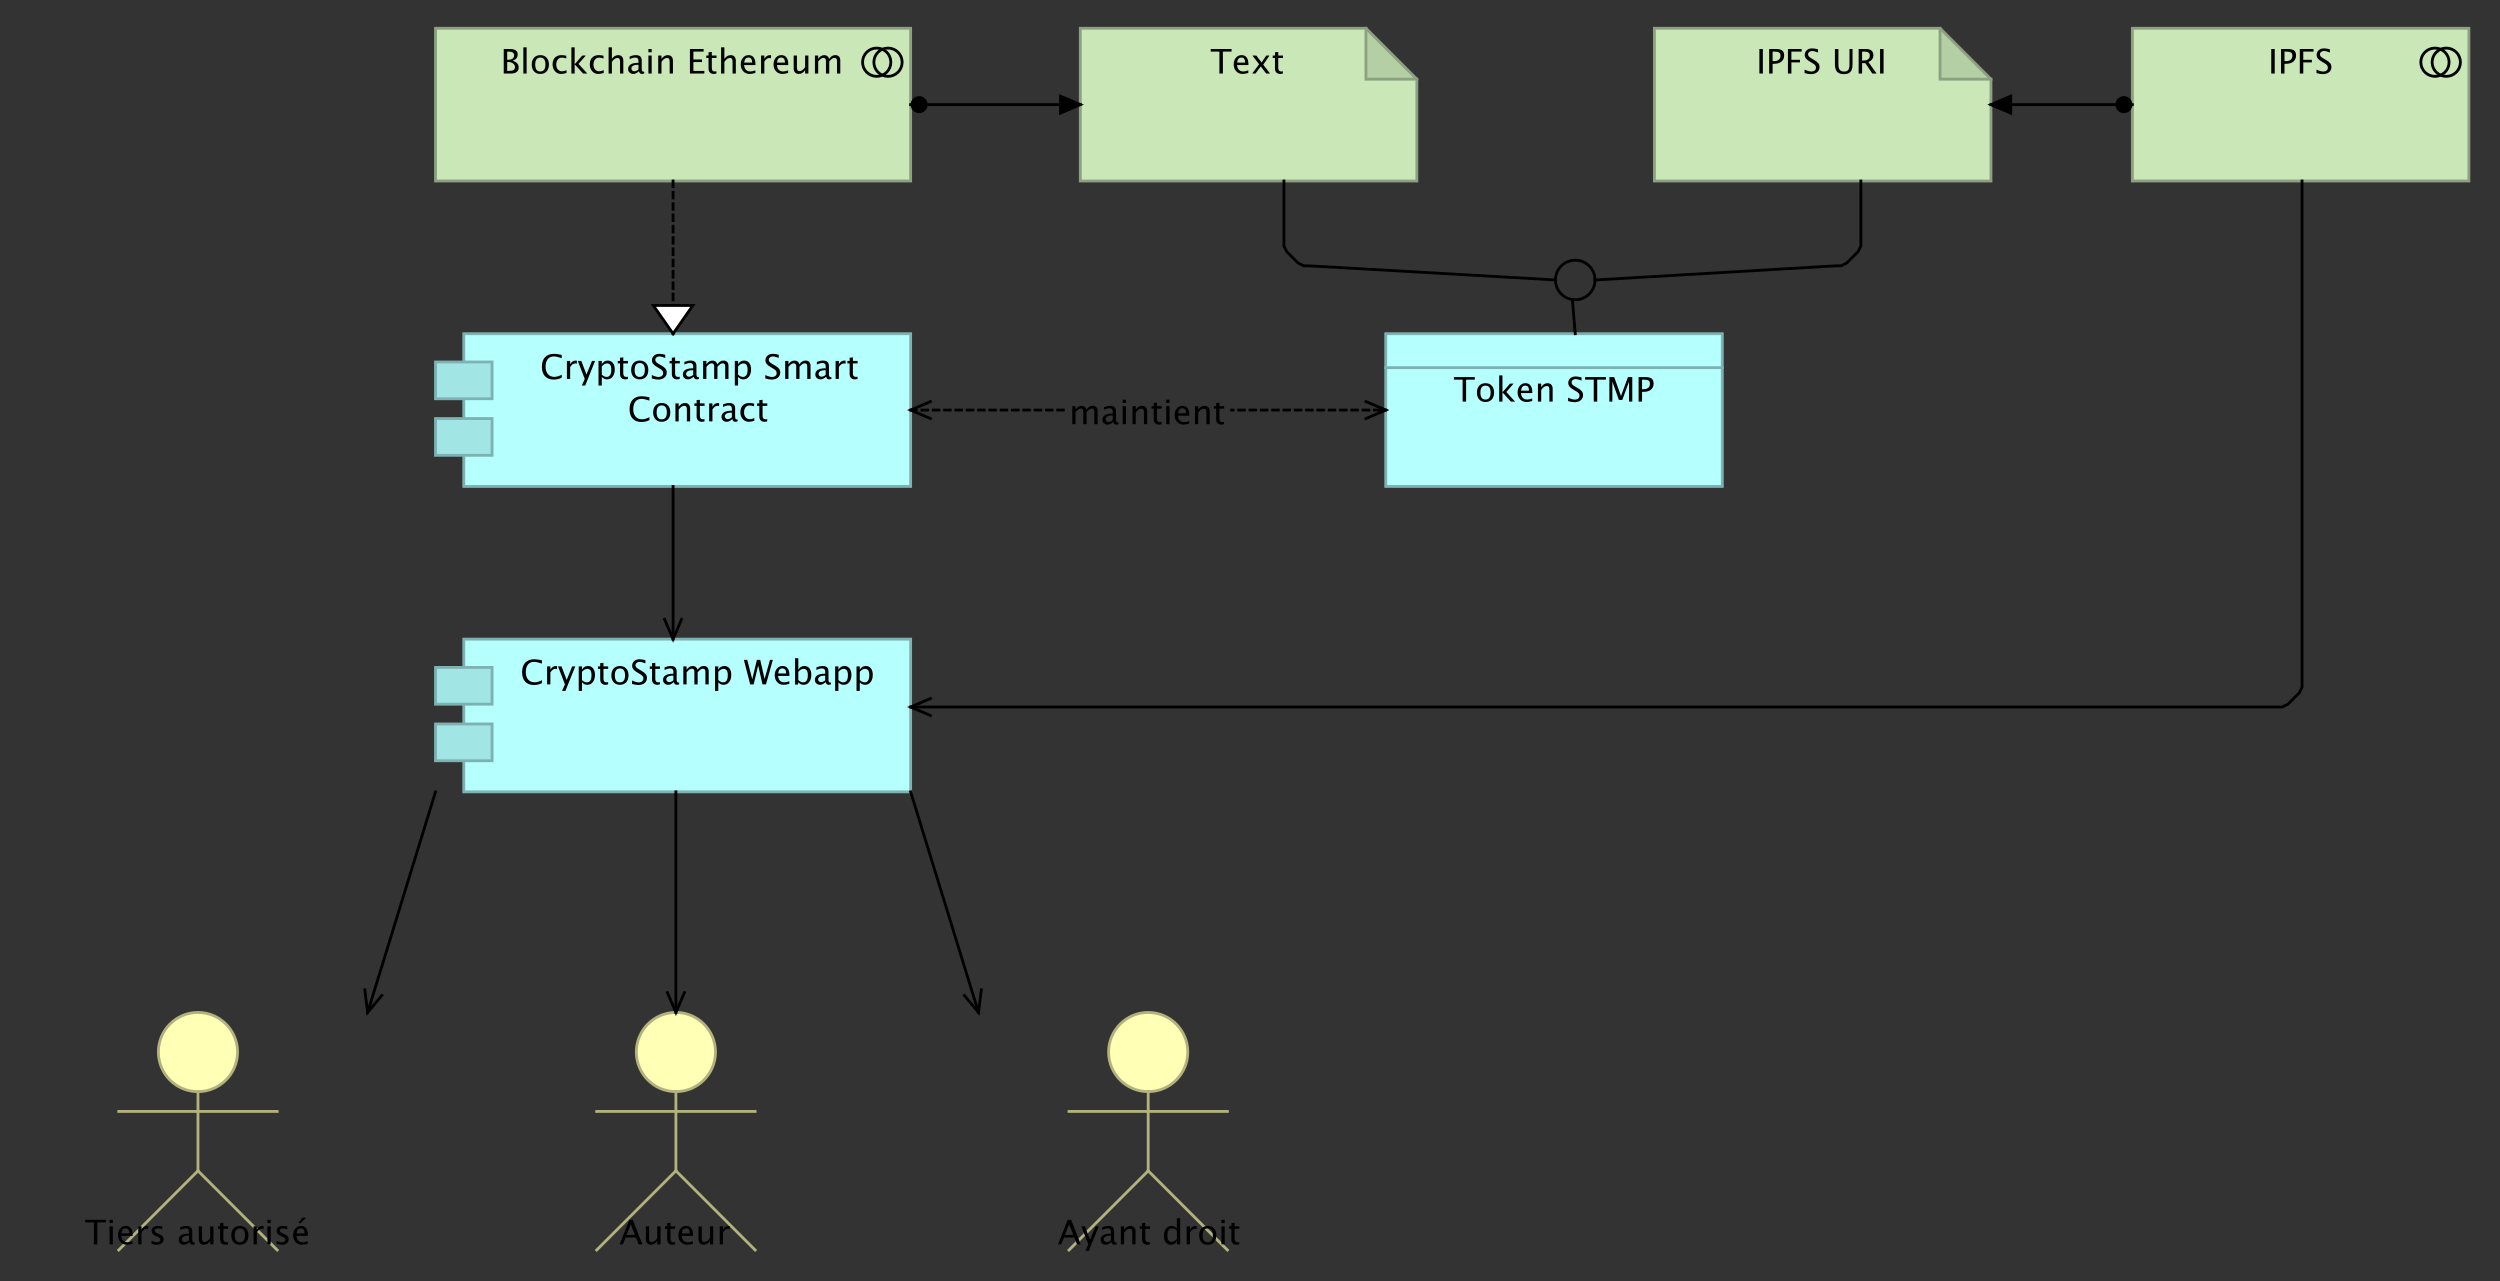 <?xml version="1.0" encoding="UTF-8"?>
<!DOCTYPE svg PUBLIC '-//W3C//DTD SVG 1.0//EN'
          'http://www.w3.org/TR/2001/REC-SVG-20010904/DTD/svg10.dtd'>
<svg fill-opacity="1" xmlns:xlink="http://www.w3.org/1999/xlink" color-rendering="auto" color-interpolation="auto" text-rendering="auto" stroke="black" stroke-linecap="square" stroke-miterlimit="10" shape-rendering="auto" stroke-opacity="1" fill="black" stroke-dasharray="none" font-weight="normal" stroke-width="1" viewBox="0 0 884 453" xmlns="http://www.w3.org/2000/svg" font-family="'Dialog'" font-style="normal" stroke-linejoin="miter" font-size="12px" stroke-dashoffset="0" image-rendering="auto"
><rect x="0" y="0" width="884" height="453" fill="#333333" stroke="none"/><!--Generated by Archi with Batik SVG Generator--><defs id="genericDefs"
  /><g
  ><defs id="defs1"
    ><clipPath clipPathUnits="userSpaceOnUse" id="clipPath1"
      ><path d="M178 357 L301 357 L301 444 L178 444 L178 357 Z"
      /></clipPath
      ><clipPath clipPathUnits="userSpaceOnUse" id="clipPath2"
      ><path d="M218 427 L260 427 L260 444 L218 444 L218 427 Z"
      /></clipPath
      ><clipPath clipPathUnits="userSpaceOnUse" id="clipPath3"
      ><path d="M9 357 L132 357 L132 444 L9 444 L9 357 Z"
      /></clipPath
      ><clipPath clipPathUnits="userSpaceOnUse" id="clipPath4"
      ><path d="M29 427 L111 427 L111 444 L29 444 L29 427 Z"
      /></clipPath
      ><clipPath clipPathUnits="userSpaceOnUse" id="clipPath5"
      ><path d="M345 357 L468 357 L468 444 L345 444 L345 357 Z"
      /></clipPath
      ><clipPath clipPathUnits="userSpaceOnUse" id="clipPath6"
      ><path d="M373 427 L440 427 L440 444 L373 444 L373 427 Z"
      /></clipPath
      ><clipPath clipPathUnits="userSpaceOnUse" id="clipPath7"
      ><path d="M489 117 L611 117 L611 174 L489 174 L489 117 Z"
      /></clipPath
      ><clipPath clipPathUnits="userSpaceOnUse" id="clipPath8"
      ><path d="M513 129 L586 129 L586 146 L513 146 L513 129 Z"
      /></clipPath
      ><clipPath clipPathUnits="userSpaceOnUse" id="clipPath9"
      ><path d="M584 9 L706 9 L706 66 L584 66 L584 9 Z"
      /></clipPath
      ><clipPath clipPathUnits="userSpaceOnUse" id="clipPath10"
      ><path d="M620 13 L669 13 L669 30 L620 30 L620 13 Z"
      /></clipPath
      ><clipPath clipPathUnits="userSpaceOnUse" id="clipPath11"
      ><path d="M381 9 L503 9 L503 66 L381 66 L381 9 Z"
      /></clipPath
      ><clipPath clipPathUnits="userSpaceOnUse" id="clipPath12"
      ><path d="M427 13 L456 13 L456 30 L427 30 L427 13 Z"
      /></clipPath
      ><clipPath clipPathUnits="userSpaceOnUse" id="clipPath13"
      ><path d="M549 91 L566 91 L566 108 L549 108 L549 91 Z"
      /></clipPath
      ><clipPath clipPathUnits="userSpaceOnUse" id="clipPath14"
      ><path d="M153 117 L324 117 L324 174 L153 174 L153 117 Z"
      /></clipPath
      ><clipPath clipPathUnits="userSpaceOnUse" id="clipPath15"
      ><path d="M190 121 L305 121 L305 153 L190 153 L190 121 Z"
      /></clipPath
      ><clipPath clipPathUnits="userSpaceOnUse" id="clipPath16"
      ><path d="M153 225 L324 225 L324 282 L153 282 L153 225 Z"
      /></clipPath
      ><clipPath clipPathUnits="userSpaceOnUse" id="clipPath17"
      ><path d="M183 229 L311 229 L311 246 L183 246 L183 229 Z"
      /></clipPath
      ><clipPath clipPathUnits="userSpaceOnUse" id="clipPath18"
      ><path d="M153 9 L324 9 L324 66 L153 66 L153 9 Z"
      /></clipPath
      ><clipPath clipPathUnits="userSpaceOnUse" id="clipPath19"
      ><path d="M176 13 L300 13 L300 30 L176 30 L176 13 Z"
      /></clipPath
      ><clipPath clipPathUnits="userSpaceOnUse" id="clipPath20"
      ><path d="M753 9 L875 9 L875 66 L753 66 L753 9 Z"
      /></clipPath
      ><clipPath clipPathUnits="userSpaceOnUse" id="clipPath21"
      ><path d="M801 13 L826 13 L826 30 L801 30 L801 13 Z"
      /></clipPath
      ><clipPath clipPathUnits="userSpaceOnUse" id="clipPath22"
      ><path d="M224 269 L255 269 L255 371 L224 371 L224 269 Z"
      /></clipPath
      ><clipPath clipPathUnits="userSpaceOnUse" id="clipPath23"
      ><path d="M234 349 L245 349 L245 361 L234 361 L234 349 Z"
      /></clipPath
      ><clipPath clipPathUnits="userSpaceOnUse" id="clipPath24"
      ><path d="M117 269 L166 269 L166 371 L117 371 L117 269 Z"
      /></clipPath
      ><clipPath clipPathUnits="userSpaceOnUse" id="clipPath25"
      ><path d="M127 348 L138 348 L138 361 L127 361 L127 348 Z"
      /></clipPath
      ><clipPath clipPathUnits="userSpaceOnUse" id="clipPath26"
      ><path d="M311 269 L360 269 L360 371 L311 371 L311 269 Z"
      /></clipPath
      ><clipPath clipPathUnits="userSpaceOnUse" id="clipPath27"
      ><path d="M339 348 L350 348 L350 361 L339 361 L339 348 Z"
      /></clipPath
      ><clipPath clipPathUnits="userSpaceOnUse" id="clipPath28"
      ><path d="M545 95 L569 95 L569 130 L545 130 L545 95 Z"
      /></clipPath
      ><clipPath clipPathUnits="userSpaceOnUse" id="clipPath29"
      ><path d="M435 137 L435 154 L377 154 L377 137 ZM311 128 L311 163 L502 163 L502 128 Z"
      /></clipPath
      ><clipPath clipPathUnits="userSpaceOnUse" id="clipPath30"
      ><path d="M320 140 L332 140 L332 151 L320 151 L320 140 Z"
      /></clipPath
      ><clipPath clipPathUnits="userSpaceOnUse" id="clipPath31"
      ><path d="M481 140 L493 140 L493 151 L481 151 L481 140 Z"
      /></clipPath
      ><clipPath clipPathUnits="userSpaceOnUse" id="clipPath32"
      ><path d="M377 137 L435 137 L435 154 L377 154 L377 137 Z"
      /></clipPath
      ><clipPath clipPathUnits="userSpaceOnUse" id="clipPath33"
      ><path d="M553 53 L670 53 L670 111 L553 111 L553 53 Z"
      /></clipPath
      ><clipPath clipPathUnits="userSpaceOnUse" id="clipPath34"
      ><path d="M692 22 L766 22 L766 53 L692 53 L692 22 Z"
      /></clipPath
      ><clipPath clipPathUnits="userSpaceOnUse" id="clipPath35"
      ><path d="M747 33 L756 33 L756 42 L747 42 L747 33 Z"
      /></clipPath
      ><clipPath clipPathUnits="userSpaceOnUse" id="clipPath36"
      ><path d="M702 32 L714 32 L714 43 L702 43 L702 32 Z"
      /></clipPath
      ><clipPath clipPathUnits="userSpaceOnUse" id="clipPath37"
      ><path d="M443 53 L562 53 L562 111 L443 111 L443 53 Z"
      /></clipPath
      ><clipPath clipPathUnits="userSpaceOnUse" id="clipPath38"
      ><path d="M311 22 L395 22 L395 53 L311 53 L311 22 Z"
      /></clipPath
      ><clipPath clipPathUnits="userSpaceOnUse" id="clipPath39"
      ><path d="M321 33 L330 33 L330 42 L321 42 L321 33 Z"
      /></clipPath
      ><clipPath clipPathUnits="userSpaceOnUse" id="clipPath40"
      ><path d="M373 32 L385 32 L385 43 L373 43 L373 32 Z"
      /></clipPath
      ><clipPath clipPathUnits="userSpaceOnUse" id="clipPath41"
      ><path d="M223 161 L254 161 L254 239 L223 239 L223 161 Z"
      /></clipPath
      ><clipPath clipPathUnits="userSpaceOnUse" id="clipPath42"
      ><path d="M233 217 L244 217 L244 229 L233 229 L233 217 Z"
      /></clipPath
      ><clipPath clipPathUnits="userSpaceOnUse" id="clipPath43"
      ><path d="M219 53 L258 53 L258 131 L219 131 L219 53 Z"
      /></clipPath
      ><clipPath clipPathUnits="userSpaceOnUse" id="clipPath44"
      ><path d="M229 106 L248 106 L248 121 L229 121 L229 106 Z"
      /></clipPath
      ><clipPath clipPathUnits="userSpaceOnUse" id="clipPath45"
      ><path d="M310 53 L826 53 L826 266 L310 266 L310 53 Z"
      /></clipPath
      ><clipPath clipPathUnits="userSpaceOnUse" id="clipPath46"
      ><path d="M320 245 L332 245 L332 256 L320 256 L320 245 Z"
      /></clipPath
    ></defs
    ><g fill="rgb(255,255,181)" text-rendering="optimizeLegibility" font-family="'Lucida Grande'" stroke-linejoin="round" stroke="rgb(255,255,181)" stroke-width="0" stroke-miterlimit="0"
    ><path d="M253 372 C253 364.268 246.732 358 239 358 C231.268 358 225 364.268 225 372 C225 379.732 231.268 386 239 386 C246.732 386 253 379.732 253 372 ZM253 372" fill-rule="evenodd" clip-path="url(#clipPath1)" stroke="none"
    /></g
    ><g fill="rgb(178,178,126)" text-rendering="optimizeLegibility" font-family="'Lucida Grande'" stroke-linecap="butt" stroke="rgb(178,178,126)"
    ><path fill="none" d="M253 372 C253 364.268 246.732 358 239 358 C231.268 358 225 364.268 225 372 C225 379.732 231.268 386 239 386 C246.732 386 253 379.732 253 372 ZM253 372" fill-rule="evenodd" clip-path="url(#clipPath1)"
      /><line y2="414" fill="none" x1="239" clip-path="url(#clipPath1)" x2="239" y1="386"
      /><line y2="442" fill="none" x1="239" clip-path="url(#clipPath1)" x2="211" y1="414"
      /><line y2="442" fill="none" x1="239" clip-path="url(#clipPath1)" x2="267" y1="414"
      /><line y2="393" fill="none" x1="211" clip-path="url(#clipPath1)" x2="267" y1="393"
      /><path fill="black" d="M224.514 436.684 L223.037 432.945 L221.555 436.684 ZM225.815 440 L224.871 437.598 L221.197 437.598 L220.242 440 L219.1 440 L222.539 431.328 L223.758 431.328 L227.144 440 ZM232.412 440 L232.412 438.805 Q231.492 440.147 230.18 440.147 Q229.348 440.147 228.856 439.622 Q228.363 439.098 228.363 438.207 L228.363 433.637 L229.518 433.637 L229.518 437.832 Q229.518 438.547 229.726 438.849 Q229.934 439.15 230.42 439.15 Q231.475 439.15 232.412 437.762 L232.412 433.637 L233.566 433.637 L233.566 440 ZM237.791 440.147 Q236.912 440.147 236.42 439.643 Q235.928 439.139 235.928 438.242 L235.928 434.504 L235.131 434.504 L235.131 433.637 L235.928 433.637 L235.928 432.482 L237.082 432.371 L237.082 433.637 L238.746 433.637 L238.746 434.504 L237.082 434.504 L237.082 438.031 Q237.082 439.279 238.16 439.279 Q238.389 439.279 238.717 439.203 L238.717 440 Q238.184 440.147 237.791 440.147 ZM245.033 439.795 Q243.873 440.147 243.047 440.147 Q241.641 440.147 240.753 439.212 Q239.865 438.277 239.865 436.789 Q239.865 435.342 240.648 434.416 Q241.43 433.49 242.648 433.49 Q243.803 433.49 244.433 434.31 Q245.062 435.131 245.062 436.643 L245.057 437 L241.043 437 Q241.295 439.268 243.264 439.268 Q243.984 439.268 245.033 438.881 ZM241.096 436.133 L243.902 436.133 Q243.902 434.357 242.578 434.357 Q241.248 434.357 241.096 436.133 ZM251.033 440 L251.033 438.805 Q250.113 440.147 248.801 440.147 Q247.969 440.147 247.477 439.622 Q246.984 439.098 246.984 438.207 L246.984 433.637 L248.139 433.637 L248.139 437.832 Q248.139 438.547 248.347 438.849 Q248.555 439.15 249.041 439.15 Q250.096 439.15 251.033 437.762 L251.033 433.637 L252.188 433.637 L252.188 440 ZM254.502 440 L254.502 433.637 L255.656 433.637 L255.656 434.832 Q256.342 433.496 257.648 433.496 Q257.824 433.496 258.018 433.525 L258.018 434.603 Q257.719 434.504 257.49 434.504 Q256.394 434.504 255.656 435.805 L255.656 440 Z" clip-path="url(#clipPath2)" stroke="none"
      /><path fill="rgb(255,255,181)" d="M84 372 C84 364.268 77.732 358 70 358 C62.268 358 56 364.268 56 372 C56 379.732 62.268 386 70 386 C77.732 386 84 379.732 84 372 ZM84 372" clip-path="url(#clipPath3)" fill-rule="evenodd" stroke="none"
      /><path fill="none" d="M84 372 C84 364.268 77.732 358 70 358 C62.268 358 56 364.268 56 372 C56 379.732 62.268 386 70 386 C77.732 386 84 379.732 84 372 ZM84 372" clip-path="url(#clipPath3)" fill-rule="evenodd"
      /><line y2="414" fill="none" x1="70" clip-path="url(#clipPath3)" x2="70" y1="386"
      /><line y2="442" fill="none" x1="70" clip-path="url(#clipPath3)" x2="42" y1="414"
      /><line y2="442" fill="none" x1="70" clip-path="url(#clipPath3)" x2="98" y1="414"
      /><line y2="393" fill="none" x1="42" clip-path="url(#clipPath3)" x2="98" y1="393"
      /><path fill="black" d="M33.182 440 L33.182 432.248 L30.105 432.248 L30.105 431.328 L37.488 431.328 L37.488 432.248 L34.412 432.248 L34.412 440 ZM38.742 440 L38.742 433.637 L39.897 433.637 L39.897 440 ZM38.742 432.482 L38.742 431.328 L39.897 431.328 L39.897 432.482 ZM46.875 439.795 Q45.715 440.147 44.889 440.147 Q43.482 440.147 42.595 439.212 Q41.707 438.277 41.707 436.789 Q41.707 435.342 42.489 434.416 Q43.272 433.49 44.49 433.49 Q45.645 433.49 46.274 434.31 Q46.904 435.131 46.904 436.643 L46.898 437 L42.885 437 Q43.137 439.268 45.105 439.268 Q45.826 439.268 46.875 438.881 ZM42.938 436.133 L45.744 436.133 Q45.744 434.357 44.42 434.357 Q43.09 434.357 42.938 436.133 ZM48.897 440 L48.897 433.637 L50.051 433.637 L50.051 434.832 Q50.736 433.496 52.043 433.496 Q52.219 433.496 52.412 433.525 L52.412 434.603 Q52.113 434.504 51.885 434.504 Q50.789 434.504 50.051 435.805 L50.051 440 ZM55.494 440.147 Q54.703 440.147 53.572 439.777 L53.572 438.717 Q54.703 439.279 55.541 439.279 Q56.039 439.279 56.367 439.01 Q56.695 438.74 56.695 438.336 Q56.695 437.744 55.775 437.357 L55.102 437.07 Q53.607 436.449 53.607 435.283 Q53.607 434.451 54.196 433.974 Q54.785 433.496 55.81 433.496 Q56.344 433.496 57.129 433.643 L57.369 433.69 L57.369 434.65 Q56.402 434.363 55.834 434.363 Q54.721 434.363 54.721 435.172 Q54.721 435.693 55.565 436.051 L56.121 436.285 Q57.065 436.684 57.457 437.126 Q57.85 437.568 57.85 438.231 Q57.85 439.068 57.188 439.607 Q56.525 440.147 55.494 440.147 ZM67.002 439.191 Q65.965 440.147 65.004 440.147 Q64.213 440.147 63.691 439.651 Q63.17 439.156 63.17 438.4 Q63.17 437.357 64.046 436.798 Q64.922 436.238 66.557 436.238 L66.832 436.238 L66.832 435.471 Q66.832 434.363 65.695 434.363 Q64.781 434.363 63.721 434.926 L63.721 433.971 Q64.887 433.496 65.906 433.496 Q66.973 433.496 67.48 433.977 Q67.986 434.457 67.986 435.471 L67.986 438.353 Q67.986 439.344 68.596 439.344 Q68.672 439.344 68.818 439.32 L68.9 439.959 Q68.508 440.147 68.033 440.147 Q67.225 440.147 67.002 439.191 ZM66.832 438.565 L66.832 436.918 L66.445 436.906 Q65.496 436.906 64.91 437.267 Q64.324 437.627 64.324 438.213 Q64.324 438.629 64.617 438.916 Q64.91 439.203 65.332 439.203 Q66.053 439.203 66.832 438.565 ZM74.326 440 L74.326 438.805 Q73.406 440.147 72.094 440.147 Q71.262 440.147 70.769 439.622 Q70.277 439.098 70.277 438.207 L70.277 433.637 L71.432 433.637 L71.432 437.832 Q71.432 438.547 71.64 438.849 Q71.848 439.15 72.334 439.15 Q73.389 439.15 74.326 437.762 L74.326 433.637 L75.481 433.637 L75.481 440 ZM79.705 440.147 Q78.826 440.147 78.334 439.643 Q77.842 439.139 77.842 438.242 L77.842 434.504 L77.045 434.504 L77.045 433.637 L77.842 433.637 L77.842 432.482 L78.996 432.371 L78.996 433.637 L80.66 433.637 L80.66 434.504 L78.996 434.504 L78.996 438.031 Q78.996 439.279 80.074 439.279 Q80.303 439.279 80.631 439.203 L80.631 440 Q80.098 440.147 79.705 440.147 ZM84.773 440.147 Q83.408 440.147 82.594 439.241 Q81.779 438.336 81.779 436.818 Q81.779 435.283 82.597 434.39 Q83.414 433.496 84.814 433.496 Q86.215 433.496 87.032 434.39 Q87.85 435.283 87.85 436.807 Q87.85 438.365 87.029 439.256 Q86.209 440.147 84.773 440.147 ZM84.791 439.279 Q86.625 439.279 86.625 436.807 Q86.625 434.363 84.814 434.363 Q83.01 434.363 83.01 436.818 Q83.01 439.279 84.791 439.279 ZM89.654 440 L89.654 433.637 L90.809 433.637 L90.809 434.832 Q91.494 433.496 92.801 433.496 Q92.977 433.496 93.17 433.525 L93.17 434.603 Q92.871 434.504 92.643 434.504 Q91.547 434.504 90.809 435.805 L90.809 440 ZM94.564 440 L94.564 433.637 L95.719 433.637 L95.719 440 ZM94.564 432.482 L94.564 431.328 L95.719 431.328 L95.719 432.482 ZM99.721 440.147 Q98.93 440.147 97.799 439.777 L97.799 438.717 Q98.93 439.279 99.768 439.279 Q100.266 439.279 100.594 439.01 Q100.922 438.74 100.922 438.336 Q100.922 437.744 100.002 437.357 L99.328 437.07 Q97.834 436.449 97.834 435.283 Q97.834 434.451 98.423 433.974 Q99.012 433.496 100.037 433.496 Q100.57 433.496 101.356 433.643 L101.596 433.69 L101.596 434.65 Q100.629 434.363 100.061 434.363 Q98.947 434.363 98.947 435.172 Q98.947 435.693 99.791 436.051 L100.348 436.285 Q101.291 436.684 101.684 437.126 Q102.076 437.568 102.076 438.231 Q102.076 439.068 101.414 439.607 Q100.752 440.147 99.721 440.147 ZM108.814 439.795 Q107.654 440.147 106.828 440.147 Q105.422 440.147 104.534 439.212 Q103.647 438.277 103.647 436.789 Q103.647 435.342 104.429 434.416 Q105.211 433.49 106.43 433.49 Q107.584 433.49 108.214 434.31 Q108.844 435.131 108.844 436.643 L108.838 437 L104.824 437 Q105.076 439.268 107.045 439.268 Q107.766 439.268 108.814 438.881 ZM104.877 436.133 L107.684 436.133 Q107.684 434.357 106.359 434.357 Q105.029 434.357 104.877 436.133 ZM105.463 432.482 L106.875 430.602 L108.211 430.602 L106.33 432.482 Z" clip-path="url(#clipPath4)" stroke="none"
      /><path fill="rgb(255,255,181)" d="M420 372 C420 364.268 413.732 358 406 358 C398.268 358 392 364.268 392 372 C392 379.732 398.268 386 406 386 C413.732 386 420 379.732 420 372 ZM420 372" clip-path="url(#clipPath5)" fill-rule="evenodd" stroke="none"
      /><path fill="none" d="M420 372 C420 364.268 413.732 358 406 358 C398.268 358 392 364.268 392 372 C392 379.732 398.268 386 406 386 C413.732 386 420 379.732 420 372 ZM420 372" clip-path="url(#clipPath5)" fill-rule="evenodd"
      /><line y2="414" fill="none" x1="406" clip-path="url(#clipPath5)" x2="406" y1="386"
      /><line y2="442" fill="none" x1="406" clip-path="url(#clipPath5)" x2="378" y1="414"
      /><line y2="442" fill="none" x1="406" clip-path="url(#clipPath5)" x2="434" y1="414"
      /><line y2="393" fill="none" x1="378" clip-path="url(#clipPath5)" x2="434" y1="393"
      /><path fill="black" d="M379.514 436.684 L378.037 432.945 L376.555 436.684 ZM380.815 440 L379.871 437.598 L376.197 437.598 L375.242 440 L374.1 440 L377.539 431.328 L378.758 431.328 L382.144 440 ZM383.803 442.315 L384.834 440 L382.373 433.637 L383.621 433.637 L385.443 438.43 L387.389 433.637 L388.478 433.637 L385.004 442.315 ZM392.984 439.191 Q391.947 440.147 390.986 440.147 Q390.195 440.147 389.674 439.651 Q389.152 439.156 389.152 438.4 Q389.152 437.357 390.028 436.798 Q390.904 436.238 392.539 436.238 L392.815 436.238 L392.815 435.471 Q392.815 434.363 391.678 434.363 Q390.764 434.363 389.703 434.926 L389.703 433.971 Q390.869 433.496 391.889 433.496 Q392.955 433.496 393.462 433.977 Q393.969 434.457 393.969 435.471 L393.969 438.353 Q393.969 439.344 394.578 439.344 Q394.654 439.344 394.801 439.32 L394.883 439.959 Q394.49 440.147 394.016 440.147 Q393.207 440.147 392.984 439.191 ZM392.815 438.565 L392.815 436.918 L392.428 436.906 Q391.478 436.906 390.893 437.267 Q390.307 437.627 390.307 438.213 Q390.307 438.629 390.6 438.916 Q390.893 439.203 391.315 439.203 Q392.035 439.203 392.815 438.565 ZM396.33 440 L396.33 433.637 L397.484 433.637 L397.484 434.832 Q398.398 433.496 399.723 433.496 Q400.549 433.496 401.041 434.021 Q401.533 434.545 401.533 435.43 L401.533 440 L400.379 440 L400.379 435.805 Q400.379 435.096 400.171 434.794 Q399.963 434.492 399.482 434.492 Q398.422 434.492 397.484 435.881 L397.484 440 ZM405.688 440.147 Q404.809 440.147 404.316 439.643 Q403.824 439.139 403.824 438.242 L403.824 434.504 L403.027 434.504 L403.027 433.637 L403.824 433.637 L403.824 432.482 L404.978 432.371 L404.978 433.637 L406.643 433.637 L406.643 434.504 L404.978 434.504 L404.978 438.031 Q404.978 439.279 406.057 439.279 Q406.285 439.279 406.613 439.203 L406.613 440 Q406.08 440.147 405.688 440.147 ZM416.147 440 L416.147 438.805 Q415.443 440.147 414.025 440.147 Q412.877 440.147 412.218 439.309 Q411.559 438.471 411.559 437.018 Q411.559 435.43 412.306 434.463 Q413.053 433.496 414.272 433.496 Q415.402 433.496 416.147 434.363 L416.147 430.748 L417.307 430.748 L417.307 440 ZM416.147 435.154 Q415.25 434.363 414.447 434.363 Q412.789 434.363 412.789 436.9 Q412.789 439.133 414.266 439.133 Q415.227 439.133 416.147 438.084 ZM419.615 440 L419.615 433.637 L420.769 433.637 L420.769 434.832 Q421.455 433.496 422.762 433.496 Q422.938 433.496 423.131 433.525 L423.131 434.603 Q422.832 434.504 422.603 434.504 Q421.508 434.504 420.769 435.805 L420.769 440 ZM427.016 440.147 Q425.65 440.147 424.836 439.241 Q424.022 438.336 424.022 436.818 Q424.022 435.283 424.839 434.39 Q425.656 433.496 427.057 433.496 Q428.457 433.496 429.274 434.39 Q430.092 435.283 430.092 436.807 Q430.092 438.365 429.272 439.256 Q428.451 440.147 427.016 440.147 ZM427.033 439.279 Q428.867 439.279 428.867 436.807 Q428.867 434.363 427.057 434.363 Q425.252 434.363 425.252 436.818 Q425.252 439.279 427.033 439.279 ZM431.897 440 L431.897 433.637 L433.051 433.637 L433.051 440 ZM431.897 432.482 L431.897 431.328 L433.051 431.328 L433.051 432.482 ZM437.275 440.147 Q436.397 440.147 435.904 439.643 Q435.412 439.139 435.412 438.242 L435.412 434.504 L434.615 434.504 L434.615 433.637 L435.412 433.637 L435.412 432.482 L436.566 432.371 L436.566 433.637 L438.231 433.637 L438.231 434.504 L436.566 434.504 L436.566 438.031 Q436.566 439.279 437.644 439.279 Q437.873 439.279 438.201 439.203 L438.201 440 Q437.668 440.147 437.275 440.147 Z" clip-path="url(#clipPath6)" stroke="none"
      /><rect x="490" y="118" clip-path="url(#clipPath7)" fill="rgb(181,255,255)" width="119" height="54" stroke="none"
      /><line clip-path="url(#clipPath7)" fill="none" x1="490" x2="609" y1="130" y2="130" stroke="rgb(126,178,178)"
      /><rect x="490" y="118" clip-path="url(#clipPath7)" fill="none" width="119" height="54" stroke="rgb(126,178,178)"
      /><path fill="black" d="M517.182 142 L517.182 134.248 L514.106 134.248 L514.106 133.328 L521.488 133.328 L521.488 134.248 L518.412 134.248 L518.412 142 ZM525.232 142.147 Q523.867 142.147 523.053 141.241 Q522.238 140.336 522.238 138.818 Q522.238 137.283 523.056 136.39 Q523.873 135.496 525.273 135.496 Q526.674 135.496 527.491 136.39 Q528.309 137.283 528.309 138.807 Q528.309 140.365 527.488 141.256 Q526.668 142.147 525.232 142.147 ZM525.25 141.279 Q527.084 141.279 527.084 138.807 Q527.084 136.363 525.273 136.363 Q523.469 136.363 523.469 138.818 Q523.469 141.279 525.25 141.279 ZM530.113 142 L530.113 132.748 L531.268 132.748 L531.268 138.725 L533.963 135.637 L535.205 135.637 L532.633 138.607 L535.738 142 L534.262 142 L531.268 138.736 L531.268 142 ZM541.791 141.795 Q540.631 142.147 539.805 142.147 Q538.398 142.147 537.511 141.212 Q536.623 140.277 536.623 138.789 Q536.623 137.342 537.405 136.416 Q538.188 135.49 539.406 135.49 Q540.561 135.49 541.19 136.31 Q541.82 137.131 541.82 138.643 L541.814 139 L537.801 139 Q538.053 141.268 540.021 141.268 Q540.742 141.268 541.791 140.881 ZM537.854 138.133 L540.66 138.133 Q540.66 136.357 539.336 136.357 Q538.006 136.357 537.854 138.133 ZM543.812 142 L543.812 135.637 L544.967 135.637 L544.967 136.832 Q545.881 135.496 547.205 135.496 Q548.031 135.496 548.523 136.02 Q549.016 136.545 549.016 137.43 L549.016 142 L547.861 142 L547.861 137.805 Q547.861 137.096 547.653 136.794 Q547.445 136.492 546.965 136.492 Q545.904 136.492 544.967 137.881 L544.967 142 ZM556.721 142.217 Q555.848 142.217 554.488 141.836 L554.488 140.617 Q555.953 141.297 556.896 141.297 Q557.623 141.297 558.065 140.916 Q558.508 140.535 558.508 139.914 Q558.508 139.404 558.218 139.047 Q557.928 138.69 557.148 138.25 L556.551 137.904 Q555.443 137.272 554.989 136.712 Q554.535 136.152 554.535 135.408 Q554.535 134.406 555.262 133.759 Q555.988 133.111 557.113 133.111 Q558.115 133.111 559.229 133.445 L559.229 134.57 Q557.857 134.031 557.184 134.031 Q556.545 134.031 556.129 134.371 Q555.713 134.711 555.713 135.227 Q555.713 135.66 556.018 135.994 Q556.322 136.328 557.131 136.791 L557.752 137.143 Q558.877 137.781 559.322 138.35 Q559.768 138.918 559.768 139.715 Q559.768 140.846 558.933 141.531 Q558.098 142.217 556.721 142.217 ZM563.547 142 L563.547 134.248 L560.471 134.248 L560.471 133.328 L567.854 133.328 L567.854 134.248 L564.777 134.248 L564.777 142 ZM569.072 142 L569.072 133.328 L570.777 133.328 L573.18 140.037 L575.652 133.328 L577.176 133.328 L577.176 142 L576.027 142 L576.027 134.945 L573.637 141.42 L572.447 141.42 L570.127 134.928 L570.127 142 ZM579.408 142 L579.408 133.328 L581.769 133.328 Q583.34 133.328 584.025 133.858 Q584.711 134.389 584.711 135.602 Q584.711 136.984 583.773 137.769 Q582.836 138.555 581.172 138.555 L580.627 138.555 L580.627 142 ZM580.627 137.623 L581.125 137.623 Q582.221 137.623 582.818 137.119 Q583.416 136.615 583.416 135.695 Q583.416 134.916 582.947 134.582 Q582.479 134.248 581.383 134.248 L580.627 134.248 Z" clip-path="url(#clipPath8)" stroke="none"
      /><path fill="rgb(201,231,183)" d="M585 10 L686 10 L704 28 L704 64 L585 64 ZM585 10" clip-path="url(#clipPath9)" fill-rule="evenodd" stroke="none"
      /><path fill="rgb(180,207,164)" d="M686 10 L704 28 L686 28" clip-path="url(#clipPath9)" fill-rule="evenodd" stroke="none"
      /><path fill="none" d="M585 10 L686 10 L704 28 L704 64 L585 64 ZM585 10" clip-path="url(#clipPath9)" fill-rule="evenodd" stroke="rgb(140,161,128)"
      /><path fill="none" d="M704 28 L686 28 L686 10" clip-path="url(#clipPath9)" fill-rule="evenodd" stroke="rgb(140,161,128)"
      /><path fill="black" d="M622.113 26 L622.113 17.328 L623.344 17.328 L623.344 26 ZM625.576 26 L625.576 17.328 L627.938 17.328 Q629.508 17.328 630.193 17.858 Q630.879 18.389 630.879 19.602 Q630.879 20.984 629.941 21.77 Q629.004 22.555 627.34 22.555 L626.795 22.555 L626.795 26 ZM626.795 21.623 L627.293 21.623 Q628.389 21.623 628.986 21.119 Q629.584 20.615 629.584 19.695 Q629.584 18.916 629.115 18.582 Q628.646 18.248 627.551 18.248 L626.795 18.248 ZM632.209 26 L632.209 17.328 L637.055 17.328 L637.055 18.248 L633.439 18.248 L633.439 21.154 L636.475 21.154 L636.475 22.062 L633.439 22.062 L633.439 26 ZM640.342 26.217 Q639.469 26.217 638.109 25.836 L638.109 24.617 Q639.574 25.297 640.518 25.297 Q641.244 25.297 641.687 24.916 Q642.129 24.535 642.129 23.914 Q642.129 23.404 641.839 23.047 Q641.549 22.689 640.769 22.25 L640.172 21.904 Q639.064 21.271 638.61 20.712 Q638.156 20.152 638.156 19.408 Q638.156 18.406 638.883 17.759 Q639.609 17.111 640.734 17.111 Q641.736 17.111 642.85 17.445 L642.85 18.57 Q641.479 18.031 640.805 18.031 Q640.166 18.031 639.75 18.371 Q639.334 18.711 639.334 19.227 Q639.334 19.66 639.639 19.994 Q639.943 20.328 640.752 20.791 L641.373 21.143 Q642.498 21.781 642.943 22.35 Q643.389 22.918 643.389 23.715 Q643.389 24.846 642.554 25.531 Q641.719 26.217 640.342 26.217 ZM648.832 17.328 L650.062 17.328 L650.062 22.801 Q650.062 24.107 650.546 24.702 Q651.029 25.297 652.084 25.297 Q653.115 25.297 653.546 24.737 Q653.977 24.178 653.977 22.842 L653.977 17.328 L655.055 17.328 L655.055 22.824 Q655.055 24.6 654.325 25.408 Q653.596 26.217 652.002 26.217 Q650.379 26.217 649.606 25.379 Q648.832 24.541 648.832 22.789 ZM657.217 26 L657.217 17.328 L659.842 17.328 Q661.09 17.328 661.755 17.879 Q662.42 18.43 662.42 19.479 Q662.42 21.213 660.668 21.939 L663.562 26 L662.051 26 L659.584 22.332 L658.436 22.332 L658.436 26 ZM658.436 21.412 L658.834 21.412 Q661.154 21.412 661.154 19.59 Q661.154 18.248 659.209 18.248 L658.436 18.248 ZM664.799 26 L664.799 17.328 L666.029 17.328 L666.029 26 Z" clip-path="url(#clipPath10)" stroke="none"
      /><path fill="rgb(201,231,183)" d="M382 10 L483 10 L501 28 L501 64 L382 64 ZM382 10" clip-path="url(#clipPath11)" fill-rule="evenodd" stroke="none"
      /><path fill="rgb(180,207,164)" d="M483 10 L501 28 L483 28" clip-path="url(#clipPath11)" fill-rule="evenodd" stroke="none"
      /><path fill="none" d="M382 10 L483 10 L501 28 L501 64 L382 64 ZM382 10" clip-path="url(#clipPath11)" fill-rule="evenodd" stroke="rgb(140,161,128)"
      /><path fill="none" d="M501 28 L483 28 L483 10" clip-path="url(#clipPath11)" fill-rule="evenodd" stroke="rgb(140,161,128)"
      /><path fill="black" d="M431.182 26 L431.182 18.248 L428.106 18.248 L428.106 17.328 L435.488 17.328 L435.488 18.248 L432.412 18.248 L432.412 26 ZM441.406 25.795 Q440.246 26.146 439.42 26.146 Q438.014 26.146 437.126 25.212 Q436.238 24.277 436.238 22.789 Q436.238 21.342 437.021 20.416 Q437.803 19.49 439.022 19.49 Q440.176 19.49 440.806 20.311 Q441.435 21.131 441.435 22.643 L441.43 23 L437.416 23 Q437.668 25.268 439.637 25.268 Q440.357 25.268 441.406 24.881 ZM437.469 22.133 L440.275 22.133 Q440.275 20.357 438.951 20.357 Q437.621 20.357 437.469 22.133 ZM442.789 26 L445.209 22.713 L442.859 19.637 L444.231 19.637 L446.088 22.086 L447.769 19.637 L448.894 19.637 L446.691 22.865 L449.088 26 L447.717 26 L445.801 23.48 L443.949 26 ZM452.697 26.146 Q451.818 26.146 451.326 25.643 Q450.834 25.139 450.834 24.242 L450.834 20.504 L450.037 20.504 L450.037 19.637 L450.834 19.637 L450.834 18.482 L451.988 18.371 L451.988 19.637 L453.652 19.637 L453.652 20.504 L451.988 20.504 L451.988 24.031 Q451.988 25.279 453.066 25.279 Q453.295 25.279 453.623 25.203 L453.623 26 Q453.09 26.146 452.697 26.146 Z" clip-path="url(#clipPath12)" stroke="none"
    /></g
    ><g text-rendering="optimizeLegibility" font-size="13px" font-family="'.AppleSystemUIFont'" stroke-linecap="butt"
    ><circle fill="none" r="7" clip-path="url(#clipPath13)" cx="557" cy="99"
    /></g
    ><g fill="rgb(181,255,255)" text-rendering="optimizeLegibility" font-family="'Lucida Grande'" stroke-linecap="butt" stroke="rgb(181,255,255)"
    ><rect x="164" width="158" height="54" y="118" clip-path="url(#clipPath14)" stroke="none"
      /><path fill="none" d="M164 128 L164 118 L322 118 L322 172 L164 172 L164 161" clip-path="url(#clipPath14)" stroke="rgb(126,178,178)"
      /><line clip-path="url(#clipPath14)" fill="none" x1="164" x2="164" y1="141" y2="148" stroke="rgb(126,178,178)"
      /><rect x="154" y="128" clip-path="url(#clipPath14)" fill="rgb(162,229,229)" width="20" height="13" stroke="none"
      /><rect x="154" y="148" clip-path="url(#clipPath14)" fill="rgb(162,229,229)" width="20" height="13" stroke="none"
      /><rect x="154" y="128" clip-path="url(#clipPath14)" fill="none" width="20" height="13" stroke="rgb(126,178,178)"
      /><rect x="154" y="148" clip-path="url(#clipPath14)" fill="none" width="20" height="13" stroke="rgb(126,178,178)"
      /><path fill="black" d="M195.834 134.217 Q193.812 134.217 192.711 133.03 Q191.609 131.844 191.609 129.67 Q191.609 127.502 192.731 126.307 Q193.853 125.111 195.893 125.111 Q197.059 125.111 198.623 125.492 L198.623 126.647 Q196.842 126.031 195.875 126.031 Q194.463 126.031 193.69 126.986 Q192.916 127.941 192.916 129.682 Q192.916 131.34 193.742 132.298 Q194.568 133.256 195.998 133.256 Q197.228 133.256 198.635 132.5 L198.635 133.555 Q197.352 134.217 195.834 134.217 ZM200.457 134 L200.457 127.637 L201.611 127.637 L201.611 128.832 Q202.297 127.496 203.603 127.496 Q203.779 127.496 203.973 127.525 L203.973 128.603 Q203.674 128.504 203.445 128.504 Q202.35 128.504 201.611 129.805 L201.611 134 ZM205.736 136.315 L206.768 134 L204.307 127.637 L205.555 127.637 L207.377 132.43 L209.322 127.637 L210.412 127.637 L206.938 136.315 ZM211.637 136.315 L211.637 127.637 L212.791 127.637 L212.791 128.832 Q213.5 127.496 214.918 127.496 Q216.066 127.496 216.726 128.334 Q217.385 129.172 217.385 130.625 Q217.385 132.207 216.638 133.177 Q215.891 134.147 214.672 134.147 Q213.541 134.147 212.791 133.279 L212.791 136.315 ZM212.791 132.482 Q213.682 133.279 214.49 133.279 Q216.154 133.279 216.154 130.742 Q216.154 128.504 214.678 128.504 Q213.711 128.504 212.791 129.553 ZM221.1 134.147 Q220.221 134.147 219.728 133.643 Q219.236 133.139 219.236 132.242 L219.236 128.504 L218.44 128.504 L218.44 127.637 L219.236 127.637 L219.236 126.482 L220.391 126.371 L220.391 127.637 L222.055 127.637 L222.055 128.504 L220.391 128.504 L220.391 132.031 Q220.391 133.279 221.469 133.279 Q221.697 133.279 222.025 133.203 L222.025 134 Q221.492 134.147 221.1 134.147 ZM226.168 134.147 Q224.803 134.147 223.988 133.241 Q223.174 132.336 223.174 130.818 Q223.174 129.283 223.991 128.39 Q224.809 127.496 226.209 127.496 Q227.609 127.496 228.427 128.39 Q229.244 129.283 229.244 130.807 Q229.244 132.365 228.424 133.256 Q227.603 134.147 226.168 134.147 ZM226.185 133.279 Q228.019 133.279 228.019 130.807 Q228.019 128.363 226.209 128.363 Q224.404 128.363 224.404 130.818 Q224.404 133.279 226.185 133.279 ZM232.713 134.217 Q231.84 134.217 230.481 133.836 L230.481 132.617 Q231.945 133.297 232.889 133.297 Q233.615 133.297 234.058 132.916 Q234.5 132.535 234.5 131.914 Q234.5 131.404 234.21 131.047 Q233.92 130.69 233.141 130.25 L232.543 129.904 Q231.435 129.272 230.981 128.712 Q230.527 128.152 230.527 127.408 Q230.527 126.406 231.254 125.759 Q231.981 125.111 233.106 125.111 Q234.107 125.111 235.221 125.445 L235.221 126.57 Q233.85 126.031 233.176 126.031 Q232.537 126.031 232.121 126.371 Q231.705 126.711 231.705 127.227 Q231.705 127.66 232.01 127.994 Q232.315 128.328 233.123 128.791 L233.744 129.143 Q234.869 129.781 235.315 130.35 Q235.76 130.918 235.76 131.715 Q235.76 132.846 234.925 133.531 Q234.09 134.217 232.713 134.217 ZM239.422 134.147 Q238.543 134.147 238.051 133.643 Q237.559 133.139 237.559 132.242 L237.559 128.504 L236.762 128.504 L236.762 127.637 L237.559 127.637 L237.559 126.482 L238.713 126.371 L238.713 127.637 L240.377 127.637 L240.377 128.504 L238.713 128.504 L238.713 132.031 Q238.713 133.279 239.791 133.279 Q240.019 133.279 240.348 133.203 L240.348 134 Q239.815 134.147 239.422 134.147 ZM245.281 133.191 Q244.244 134.147 243.283 134.147 Q242.492 134.147 241.971 133.651 Q241.449 133.156 241.449 132.4 Q241.449 131.357 242.325 130.798 Q243.201 130.238 244.836 130.238 L245.111 130.238 L245.111 129.471 Q245.111 128.363 243.975 128.363 Q243.06 128.363 242 128.926 L242 127.971 Q243.166 127.496 244.185 127.496 Q245.252 127.496 245.759 127.977 Q246.266 128.457 246.266 129.471 L246.266 132.353 Q246.266 133.344 246.875 133.344 Q246.951 133.344 247.098 133.32 L247.18 133.959 Q246.787 134.147 246.312 134.147 Q245.504 134.147 245.281 133.191 ZM245.111 132.565 L245.111 130.918 L244.725 130.906 Q243.775 130.906 243.19 131.267 Q242.603 131.627 242.603 132.213 Q242.603 132.629 242.897 132.916 Q243.19 133.203 243.611 133.203 Q244.332 133.203 245.111 132.565 ZM248.627 134 L248.627 127.637 L249.781 127.637 L249.781 128.832 Q250.625 127.496 251.949 127.496 Q253.227 127.496 253.69 128.832 Q254.51 127.49 255.822 127.49 Q256.666 127.49 257.129 127.985 Q257.592 128.481 257.592 129.371 L257.592 134 L256.432 134 L256.432 129.553 Q256.432 128.463 255.57 128.463 Q254.674 128.463 253.69 129.734 L253.69 134 L252.529 134 L252.529 129.553 Q252.529 128.457 251.65 128.457 Q250.777 128.457 249.781 129.734 L249.781 134 ZM259.83 136.315 L259.83 127.637 L260.984 127.637 L260.984 128.832 Q261.693 127.496 263.111 127.496 Q264.26 127.496 264.919 128.334 Q265.578 129.172 265.578 130.625 Q265.578 132.207 264.831 133.177 Q264.084 134.147 262.865 134.147 Q261.734 134.147 260.984 133.279 L260.984 136.315 ZM260.984 132.482 Q261.875 133.279 262.684 133.279 Q264.348 133.279 264.348 130.742 Q264.348 128.504 262.871 128.504 Q261.904 128.504 260.984 129.553 ZM272.844 134.217 Q271.971 134.217 270.611 133.836 L270.611 132.617 Q272.076 133.297 273.019 133.297 Q273.746 133.297 274.188 132.916 Q274.631 132.535 274.631 131.914 Q274.631 131.404 274.341 131.047 Q274.051 130.69 273.272 130.25 L272.674 129.904 Q271.566 129.272 271.112 128.712 Q270.658 128.152 270.658 127.408 Q270.658 126.406 271.385 125.759 Q272.111 125.111 273.236 125.111 Q274.238 125.111 275.352 125.445 L275.352 126.57 Q273.981 126.031 273.307 126.031 Q272.668 126.031 272.252 126.371 Q271.836 126.711 271.836 127.227 Q271.836 127.66 272.141 127.994 Q272.445 128.328 273.254 128.791 L273.875 129.143 Q275 129.781 275.445 130.35 Q275.891 130.918 275.891 131.715 Q275.891 132.846 275.056 133.531 Q274.221 134.217 272.844 134.217 ZM277.643 134 L277.643 127.637 L278.797 127.637 L278.797 128.832 Q279.641 127.496 280.965 127.496 Q282.242 127.496 282.705 128.832 Q283.525 127.49 284.838 127.49 Q285.682 127.49 286.144 127.985 Q286.607 128.481 286.607 129.371 L286.607 134 L285.447 134 L285.447 129.553 Q285.447 128.463 284.586 128.463 Q283.69 128.463 282.705 129.734 L282.705 134 L281.545 134 L281.545 129.553 Q281.545 128.457 280.666 128.457 Q279.793 128.457 278.797 129.734 L278.797 134 ZM292.127 133.191 Q291.09 134.147 290.129 134.147 Q289.338 134.147 288.816 133.651 Q288.295 133.156 288.295 132.4 Q288.295 131.357 289.171 130.798 Q290.047 130.238 291.682 130.238 L291.957 130.238 L291.957 129.471 Q291.957 128.363 290.82 128.363 Q289.906 128.363 288.846 128.926 L288.846 127.971 Q290.012 127.496 291.031 127.496 Q292.098 127.496 292.604 127.977 Q293.111 128.457 293.111 129.471 L293.111 132.353 Q293.111 133.344 293.721 133.344 Q293.797 133.344 293.943 133.32 L294.025 133.959 Q293.633 134.147 293.158 134.147 Q292.35 134.147 292.127 133.191 ZM291.957 132.565 L291.957 130.918 L291.57 130.906 Q290.621 130.906 290.035 131.267 Q289.449 131.627 289.449 132.213 Q289.449 132.629 289.742 132.916 Q290.035 133.203 290.457 133.203 Q291.178 133.203 291.957 132.565 ZM295.473 134 L295.473 127.637 L296.627 127.637 L296.627 128.832 Q297.312 127.496 298.619 127.496 Q298.795 127.496 298.988 127.525 L298.988 128.603 Q298.69 128.504 298.461 128.504 Q297.365 128.504 296.627 129.805 L296.627 134 ZM302.293 134.147 Q301.414 134.147 300.922 133.643 Q300.43 133.139 300.43 132.242 L300.43 128.504 L299.633 128.504 L299.633 127.637 L300.43 127.637 L300.43 126.482 L301.584 126.371 L301.584 127.637 L303.248 127.637 L303.248 128.504 L301.584 128.504 L301.584 132.031 Q301.584 133.279 302.662 133.279 Q302.891 133.279 303.219 133.203 L303.219 134 Q302.685 134.147 302.293 134.147 Z" clip-path="url(#clipPath15)" stroke="none"
      /><path fill="black" d="M226.834 149.217 Q224.812 149.217 223.711 148.03 Q222.609 146.844 222.609 144.67 Q222.609 142.502 223.731 141.307 Q224.853 140.111 226.893 140.111 Q228.059 140.111 229.623 140.492 L229.623 141.647 Q227.842 141.031 226.875 141.031 Q225.463 141.031 224.69 141.986 Q223.916 142.941 223.916 144.682 Q223.916 146.34 224.742 147.298 Q225.568 148.256 226.998 148.256 Q228.228 148.256 229.635 147.5 L229.635 148.555 Q228.352 149.217 226.834 149.217 ZM233.947 149.147 Q232.582 149.147 231.768 148.241 Q230.953 147.336 230.953 145.818 Q230.953 144.283 231.77 143.39 Q232.588 142.496 233.988 142.496 Q235.389 142.496 236.206 143.39 Q237.023 144.283 237.023 145.807 Q237.023 147.365 236.203 148.256 Q235.383 149.147 233.947 149.147 ZM233.965 148.279 Q235.799 148.279 235.799 145.807 Q235.799 143.363 233.988 143.363 Q232.184 143.363 232.184 145.818 Q232.184 148.279 233.965 148.279 ZM238.828 149 L238.828 142.637 L239.982 142.637 L239.982 143.832 Q240.897 142.496 242.221 142.496 Q243.047 142.496 243.539 143.02 Q244.031 143.545 244.031 144.43 L244.031 149 L242.877 149 L242.877 144.805 Q242.877 144.096 242.669 143.794 Q242.461 143.492 241.981 143.492 Q240.92 143.492 239.982 144.881 L239.982 149 ZM248.185 149.147 Q247.307 149.147 246.815 148.643 Q246.322 148.139 246.322 147.242 L246.322 143.504 L245.525 143.504 L245.525 142.637 L246.322 142.637 L246.322 141.482 L247.477 141.371 L247.477 142.637 L249.141 142.637 L249.141 143.504 L247.477 143.504 L247.477 147.031 Q247.477 148.279 248.555 148.279 Q248.783 148.279 249.111 148.203 L249.111 149 Q248.578 149.147 248.185 149.147 ZM250.764 149 L250.764 142.637 L251.918 142.637 L251.918 143.832 Q252.603 142.496 253.91 142.496 Q254.086 142.496 254.279 142.525 L254.279 143.603 Q253.981 143.504 253.752 143.504 Q252.656 143.504 251.918 144.805 L251.918 149 ZM258.955 148.191 Q257.918 149.147 256.957 149.147 Q256.166 149.147 255.644 148.651 Q255.123 148.156 255.123 147.4 Q255.123 146.357 255.999 145.798 Q256.875 145.238 258.51 145.238 L258.785 145.238 L258.785 144.471 Q258.785 143.363 257.648 143.363 Q256.734 143.363 255.674 143.926 L255.674 142.971 Q256.84 142.496 257.859 142.496 Q258.926 142.496 259.433 142.977 Q259.94 143.457 259.94 144.471 L259.94 147.353 Q259.94 148.344 260.549 148.344 Q260.625 148.344 260.772 148.32 L260.853 148.959 Q260.461 149.147 259.986 149.147 Q259.178 149.147 258.955 148.191 ZM258.785 147.565 L258.785 145.918 L258.398 145.906 Q257.449 145.906 256.863 146.267 Q256.277 146.627 256.277 147.213 Q256.277 147.629 256.57 147.916 Q256.863 148.203 257.285 148.203 Q258.006 148.203 258.785 147.565 ZM264.785 149.147 Q263.496 149.147 262.647 148.191 Q261.797 147.236 261.797 145.783 Q261.797 144.231 262.638 143.363 Q263.478 142.496 264.984 142.496 Q265.728 142.496 266.648 142.701 L266.648 143.668 Q265.67 143.381 265.055 143.381 Q264.17 143.381 263.634 144.046 Q263.098 144.711 263.098 145.818 Q263.098 146.891 263.648 147.553 Q264.199 148.215 265.09 148.215 Q265.881 148.215 266.719 147.81 L266.719 148.807 Q265.6 149.147 264.785 149.147 ZM270.357 149.147 Q269.478 149.147 268.986 148.643 Q268.494 148.139 268.494 147.242 L268.494 143.504 L267.697 143.504 L267.697 142.637 L268.494 142.637 L268.494 141.482 L269.648 141.371 L269.648 142.637 L271.312 142.637 L271.312 143.504 L269.648 143.504 L269.648 147.031 Q269.648 148.279 270.727 148.279 Q270.955 148.279 271.283 148.203 L271.283 149 Q270.75 149.147 270.357 149.147 Z" clip-path="url(#clipPath15)" stroke="none"
      /><rect x="164" width="158" height="54" y="226" clip-path="url(#clipPath16)" stroke="none"
      /><path fill="none" d="M164 236 L164 226 L322 226 L322 280 L164 280 L164 269" clip-path="url(#clipPath16)" stroke="rgb(126,178,178)"
      /><line clip-path="url(#clipPath16)" fill="none" x1="164" x2="164" y1="249" y2="256" stroke="rgb(126,178,178)"
      /><rect x="154" y="236" clip-path="url(#clipPath16)" fill="rgb(162,229,229)" width="20" height="13" stroke="none"
      /><rect x="154" y="256" clip-path="url(#clipPath16)" fill="rgb(162,229,229)" width="20" height="13" stroke="none"
      /><rect x="154" y="236" clip-path="url(#clipPath16)" fill="none" width="20" height="13" stroke="rgb(126,178,178)"
      /><rect x="154" y="256" clip-path="url(#clipPath16)" fill="none" width="20" height="13" stroke="rgb(126,178,178)"
      /><path fill="black" d="M188.834 242.217 Q186.812 242.217 185.711 241.03 Q184.609 239.844 184.609 237.67 Q184.609 235.502 185.731 234.307 Q186.853 233.111 188.893 233.111 Q190.059 233.111 191.623 233.492 L191.623 234.647 Q189.842 234.031 188.875 234.031 Q187.463 234.031 186.69 234.986 Q185.916 235.941 185.916 237.682 Q185.916 239.34 186.742 240.298 Q187.568 241.256 188.998 241.256 Q190.228 241.256 191.635 240.5 L191.635 241.555 Q190.352 242.217 188.834 242.217 ZM193.457 242 L193.457 235.637 L194.611 235.637 L194.611 236.832 Q195.297 235.496 196.603 235.496 Q196.779 235.496 196.973 235.525 L196.973 236.603 Q196.674 236.504 196.445 236.504 Q195.35 236.504 194.611 237.805 L194.611 242 ZM198.736 244.315 L199.768 242 L197.307 235.637 L198.555 235.637 L200.377 240.43 L202.322 235.637 L203.412 235.637 L199.938 244.315 ZM204.637 244.315 L204.637 235.637 L205.791 235.637 L205.791 236.832 Q206.5 235.496 207.918 235.496 Q209.066 235.496 209.726 236.334 Q210.385 237.172 210.385 238.625 Q210.385 240.207 209.638 241.177 Q208.891 242.147 207.672 242.147 Q206.541 242.147 205.791 241.279 L205.791 244.315 ZM205.791 240.482 Q206.682 241.279 207.49 241.279 Q209.154 241.279 209.154 238.742 Q209.154 236.504 207.678 236.504 Q206.711 236.504 205.791 237.553 ZM214.1 242.147 Q213.221 242.147 212.728 241.643 Q212.236 241.139 212.236 240.242 L212.236 236.504 L211.44 236.504 L211.44 235.637 L212.236 235.637 L212.236 234.482 L213.391 234.371 L213.391 235.637 L215.055 235.637 L215.055 236.504 L213.391 236.504 L213.391 240.031 Q213.391 241.279 214.469 241.279 Q214.697 241.279 215.025 241.203 L215.025 242 Q214.492 242.147 214.1 242.147 ZM219.168 242.147 Q217.803 242.147 216.988 241.241 Q216.174 240.336 216.174 238.818 Q216.174 237.283 216.991 236.39 Q217.809 235.496 219.209 235.496 Q220.609 235.496 221.427 236.39 Q222.244 237.283 222.244 238.807 Q222.244 240.365 221.424 241.256 Q220.603 242.147 219.168 242.147 ZM219.185 241.279 Q221.019 241.279 221.019 238.807 Q221.019 236.363 219.209 236.363 Q217.404 236.363 217.404 238.818 Q217.404 241.279 219.185 241.279 ZM225.713 242.217 Q224.84 242.217 223.481 241.836 L223.481 240.617 Q224.945 241.297 225.889 241.297 Q226.615 241.297 227.058 240.916 Q227.5 240.535 227.5 239.914 Q227.5 239.404 227.21 239.047 Q226.92 238.69 226.141 238.25 L225.543 237.904 Q224.435 237.272 223.981 236.712 Q223.527 236.152 223.527 235.408 Q223.527 234.406 224.254 233.759 Q224.981 233.111 226.106 233.111 Q227.107 233.111 228.221 233.445 L228.221 234.57 Q226.85 234.031 226.176 234.031 Q225.537 234.031 225.121 234.371 Q224.705 234.711 224.705 235.227 Q224.705 235.66 225.01 235.994 Q225.315 236.328 226.123 236.791 L226.744 237.143 Q227.869 237.781 228.315 238.35 Q228.76 238.918 228.76 239.715 Q228.76 240.846 227.925 241.531 Q227.09 242.217 225.713 242.217 ZM232.422 242.147 Q231.543 242.147 231.051 241.643 Q230.559 241.139 230.559 240.242 L230.559 236.504 L229.762 236.504 L229.762 235.637 L230.559 235.637 L230.559 234.482 L231.713 234.371 L231.713 235.637 L233.377 235.637 L233.377 236.504 L231.713 236.504 L231.713 240.031 Q231.713 241.279 232.791 241.279 Q233.019 241.279 233.348 241.203 L233.348 242 Q232.815 242.147 232.422 242.147 ZM238.281 241.191 Q237.244 242.147 236.283 242.147 Q235.492 242.147 234.971 241.651 Q234.449 241.156 234.449 240.4 Q234.449 239.357 235.325 238.798 Q236.201 238.238 237.836 238.238 L238.111 238.238 L238.111 237.471 Q238.111 236.363 236.975 236.363 Q236.06 236.363 235 236.926 L235 235.971 Q236.166 235.496 237.185 235.496 Q238.252 235.496 238.759 235.977 Q239.266 236.457 239.266 237.471 L239.266 240.353 Q239.266 241.344 239.875 241.344 Q239.951 241.344 240.098 241.32 L240.18 241.959 Q239.787 242.147 239.312 242.147 Q238.504 242.147 238.281 241.191 ZM238.111 240.565 L238.111 238.918 L237.725 238.906 Q236.775 238.906 236.19 239.267 Q235.603 239.627 235.603 240.213 Q235.603 240.629 235.897 240.916 Q236.19 241.203 236.611 241.203 Q237.332 241.203 238.111 240.565 ZM241.627 242 L241.627 235.637 L242.781 235.637 L242.781 236.832 Q243.625 235.496 244.949 235.496 Q246.227 235.496 246.69 236.832 Q247.51 235.49 248.822 235.49 Q249.666 235.49 250.129 235.985 Q250.592 236.481 250.592 237.371 L250.592 242 L249.432 242 L249.432 237.553 Q249.432 236.463 248.57 236.463 Q247.674 236.463 246.69 237.734 L246.69 242 L245.529 242 L245.529 237.553 Q245.529 236.457 244.65 236.457 Q243.777 236.457 242.781 237.734 L242.781 242 ZM252.83 244.315 L252.83 235.637 L253.984 235.637 L253.984 236.832 Q254.693 235.496 256.111 235.496 Q257.26 235.496 257.919 236.334 Q258.578 237.172 258.578 238.625 Q258.578 240.207 257.831 241.177 Q257.084 242.147 255.865 242.147 Q254.734 242.147 253.984 241.279 L253.984 244.315 ZM253.984 240.482 Q254.875 241.279 255.684 241.279 Q257.348 241.279 257.348 238.742 Q257.348 236.504 255.871 236.504 Q254.904 236.504 253.984 237.553 ZM265.269 242 L263.037 233.328 L264.221 233.328 L265.996 240.178 L267.631 233.328 L268.815 233.328 L270.361 240.084 L272.272 233.328 L273.273 233.328 L270.842 242 L269.617 242 L268.088 235.315 L266.488 242 ZM279.109 241.795 Q277.949 242.147 277.123 242.147 Q275.717 242.147 274.829 241.212 Q273.941 240.277 273.941 238.789 Q273.941 237.342 274.724 236.416 Q275.506 235.49 276.725 235.49 Q277.879 235.49 278.509 236.31 Q279.139 237.131 279.139 238.643 L279.133 239 L275.119 239 Q275.371 241.268 277.34 241.268 Q278.06 241.268 279.109 240.881 ZM275.172 238.133 L277.978 238.133 Q277.978 236.357 276.654 236.357 Q275.324 236.357 275.172 238.133 ZM281.131 242.07 L281.131 232.748 L282.285 232.748 L282.285 236.832 Q282.994 235.496 284.412 235.496 Q285.56 235.496 286.22 236.334 Q286.879 237.172 286.879 238.625 Q286.879 240.207 286.132 241.177 Q285.385 242.147 284.166 242.147 Q283.035 242.147 282.285 241.279 L282.144 242.07 ZM282.285 240.482 Q283.176 241.279 283.984 241.279 Q285.648 241.279 285.648 238.742 Q285.648 236.504 284.172 236.504 Q283.205 236.504 282.285 237.553 ZM291.965 241.191 Q290.928 242.147 289.967 242.147 Q289.176 242.147 288.654 241.651 Q288.133 241.156 288.133 240.4 Q288.133 239.357 289.009 238.798 Q289.885 238.238 291.519 238.238 L291.795 238.238 L291.795 237.471 Q291.795 236.363 290.658 236.363 Q289.744 236.363 288.684 236.926 L288.684 235.971 Q289.85 235.496 290.869 235.496 Q291.935 235.496 292.442 235.977 Q292.949 236.457 292.949 237.471 L292.949 240.353 Q292.949 241.344 293.559 241.344 Q293.635 241.344 293.781 241.32 L293.863 241.959 Q293.471 242.147 292.996 242.147 Q292.188 242.147 291.965 241.191 ZM291.795 240.565 L291.795 238.918 L291.408 238.906 Q290.459 238.906 289.873 239.267 Q289.287 239.627 289.287 240.213 Q289.287 240.629 289.58 240.916 Q289.873 241.203 290.295 241.203 Q291.016 241.203 291.795 240.565 ZM295.31 244.315 L295.31 235.637 L296.465 235.637 L296.465 236.832 Q297.174 235.496 298.592 235.496 Q299.74 235.496 300.399 236.334 Q301.059 237.172 301.059 238.625 Q301.059 240.207 300.312 241.177 Q299.565 242.147 298.346 242.147 Q297.215 242.147 296.465 241.279 L296.465 244.315 ZM296.465 240.482 Q297.356 241.279 298.164 241.279 Q299.828 241.279 299.828 238.742 Q299.828 236.504 298.352 236.504 Q297.385 236.504 296.465 237.553 ZM302.863 244.315 L302.863 235.637 L304.018 235.637 L304.018 236.832 Q304.727 235.496 306.144 235.496 Q307.293 235.496 307.952 236.334 Q308.611 237.172 308.611 238.625 Q308.611 240.207 307.864 241.177 Q307.117 242.147 305.898 242.147 Q304.768 242.147 304.018 241.279 L304.018 244.315 ZM304.018 240.482 Q304.908 241.279 305.717 241.279 Q307.381 241.279 307.381 238.742 Q307.381 236.504 305.904 236.504 Q304.938 236.504 304.018 237.553 Z" clip-path="url(#clipPath17)" stroke="none"
      /><rect x="154" y="10" clip-path="url(#clipPath18)" fill="rgb(201,231,183)" width="168" height="54" stroke="none"
      /><rect x="154" y="10" clip-path="url(#clipPath18)" fill="none" width="168" height="54" stroke="rgb(140,161,128)"
      /><circle fill="none" r="5" clip-path="url(#clipPath18)" cx="310" cy="22" stroke="black"
      /><circle fill="none" r="5" clip-path="url(#clipPath18)" cx="314" cy="22" stroke="black"
      /><path fill="black" d="M178.119 26 L178.119 17.328 L180.369 17.328 Q181.67 17.328 182.364 17.82 Q183.059 18.312 183.059 19.238 Q183.059 20.814 181.277 21.482 Q183.404 22.133 183.404 23.832 Q183.404 24.887 182.701 25.443 Q181.998 26 180.674 26 ZM179.338 25.08 L179.59 25.08 Q180.943 25.08 181.342 24.91 Q182.103 24.588 182.103 23.715 Q182.103 22.941 181.412 22.429 Q180.721 21.916 179.684 21.916 L179.338 21.916 ZM179.338 21.137 L179.731 21.137 Q180.715 21.137 181.257 20.715 Q181.799 20.293 181.799 19.525 Q181.799 18.248 179.818 18.248 L179.338 18.248 ZM185.057 26 L185.057 16.748 L186.211 16.748 L186.211 26 ZM191.016 26.146 Q189.65 26.146 188.836 25.241 Q188.022 24.336 188.022 22.818 Q188.022 21.283 188.839 20.39 Q189.656 19.496 191.057 19.496 Q192.457 19.496 193.274 20.39 Q194.092 21.283 194.092 22.807 Q194.092 24.365 193.272 25.256 Q192.451 26.146 191.016 26.146 ZM191.033 25.279 Q192.867 25.279 192.867 22.807 Q192.867 20.363 191.057 20.363 Q189.252 20.363 189.252 22.818 Q189.252 25.279 191.033 25.279 ZM198.381 26.146 Q197.092 26.146 196.242 25.191 Q195.393 24.236 195.393 22.783 Q195.393 21.23 196.233 20.363 Q197.074 19.496 198.58 19.496 Q199.324 19.496 200.244 19.701 L200.244 20.668 Q199.266 20.381 198.65 20.381 Q197.766 20.381 197.23 21.046 Q196.693 21.711 196.693 22.818 Q196.693 23.891 197.244 24.553 Q197.795 25.215 198.685 25.215 Q199.477 25.215 200.315 24.811 L200.315 25.807 Q199.195 26.146 198.381 26.146 ZM202.043 26 L202.043 16.748 L203.197 16.748 L203.197 22.725 L205.893 19.637 L207.135 19.637 L204.562 22.607 L207.668 26 L206.191 26 L203.197 22.736 L203.197 26 ZM211.541 26.146 Q210.252 26.146 209.402 25.191 Q208.553 24.236 208.553 22.783 Q208.553 21.23 209.394 20.363 Q210.234 19.496 211.74 19.496 Q212.484 19.496 213.404 19.701 L213.404 20.668 Q212.426 20.381 211.81 20.381 Q210.926 20.381 210.39 21.046 Q209.853 21.711 209.853 22.818 Q209.853 23.891 210.404 24.553 Q210.955 25.215 211.846 25.215 Q212.637 25.215 213.475 24.811 L213.475 25.807 Q212.356 26.146 211.541 26.146 ZM215.203 26 L215.203 16.748 L216.357 16.748 L216.357 20.832 Q217.272 19.496 218.596 19.496 Q219.422 19.496 219.914 20.02 Q220.406 20.545 220.406 21.43 L220.406 26 L219.252 26 L219.252 21.805 Q219.252 21.096 219.044 20.794 Q218.836 20.492 218.356 20.492 Q217.295 20.492 216.357 21.881 L216.357 26 ZM225.932 25.191 Q224.894 26.146 223.934 26.146 Q223.143 26.146 222.621 25.651 Q222.1 25.156 222.1 24.4 Q222.1 23.357 222.976 22.798 Q223.852 22.238 225.486 22.238 L225.762 22.238 L225.762 21.471 Q225.762 20.363 224.625 20.363 Q223.711 20.363 222.65 20.926 L222.65 19.971 Q223.816 19.496 224.836 19.496 Q225.902 19.496 226.409 19.977 Q226.916 20.457 226.916 21.471 L226.916 24.354 Q226.916 25.344 227.525 25.344 Q227.602 25.344 227.748 25.32 L227.83 25.959 Q227.438 26.146 226.963 26.146 Q226.154 26.146 225.932 25.191 ZM225.762 24.564 L225.762 22.918 L225.375 22.906 Q224.426 22.906 223.84 23.267 Q223.254 23.627 223.254 24.213 Q223.254 24.629 223.547 24.916 Q223.84 25.203 224.262 25.203 Q224.982 25.203 225.762 24.564 ZM229.277 26 L229.277 19.637 L230.432 19.637 L230.432 26 ZM229.277 18.482 L229.277 17.328 L230.432 17.328 L230.432 18.482 ZM232.746 26 L232.746 19.637 L233.9 19.637 L233.9 20.832 Q234.815 19.496 236.139 19.496 Q236.965 19.496 237.457 20.02 Q237.949 20.545 237.949 21.43 L237.949 26 L236.795 26 L236.795 21.805 Q236.795 21.096 236.587 20.794 Q236.379 20.492 235.898 20.492 Q234.838 20.492 233.9 21.881 L233.9 26 ZM243.955 26 L243.955 17.328 L248.801 17.328 L248.801 18.248 L245.185 18.248 L245.185 21.031 L248.215 21.031 L248.215 21.939 L245.185 21.939 L245.185 25.08 L249.053 25.08 L249.053 26 ZM252.404 26.146 Q251.525 26.146 251.033 25.643 Q250.541 25.139 250.541 24.242 L250.541 20.504 L249.744 20.504 L249.744 19.637 L250.541 19.637 L250.541 18.482 L251.695 18.371 L251.695 19.637 L253.359 19.637 L253.359 20.504 L251.695 20.504 L251.695 24.031 Q251.695 25.279 252.773 25.279 Q253.002 25.279 253.33 25.203 L253.33 26 Q252.797 26.146 252.404 26.146 ZM254.982 26 L254.982 16.748 L256.137 16.748 L256.137 20.832 Q257.051 19.496 258.375 19.496 Q259.201 19.496 259.693 20.02 Q260.185 20.545 260.185 21.43 L260.185 26 L259.031 26 L259.031 21.805 Q259.031 21.096 258.823 20.794 Q258.615 20.492 258.135 20.492 Q257.074 20.492 256.137 21.881 L256.137 26 ZM267.094 25.795 Q265.934 26.146 265.107 26.146 Q263.701 26.146 262.813 25.212 Q261.926 24.277 261.926 22.789 Q261.926 21.342 262.708 20.416 Q263.49 19.49 264.709 19.49 Q265.863 19.49 266.493 20.311 Q267.123 21.131 267.123 22.643 L267.117 23 L263.103 23 Q263.356 25.268 265.324 25.268 Q266.045 25.268 267.094 24.881 ZM263.156 22.133 L265.963 22.133 Q265.963 20.357 264.639 20.357 Q263.309 20.357 263.156 22.133 ZM269.115 26 L269.115 19.637 L270.269 19.637 L270.269 20.832 Q270.955 19.496 272.262 19.496 Q272.438 19.496 272.631 19.525 L272.631 20.604 Q272.332 20.504 272.103 20.504 Q271.008 20.504 270.269 21.805 L270.269 26 ZM278.69 25.795 Q277.529 26.146 276.703 26.146 Q275.297 26.146 274.409 25.212 Q273.522 24.277 273.522 22.789 Q273.522 21.342 274.304 20.416 Q275.086 19.49 276.305 19.49 Q277.459 19.49 278.089 20.311 Q278.719 21.131 278.719 22.643 L278.713 23 L274.699 23 Q274.951 25.268 276.92 25.268 Q277.641 25.268 278.69 24.881 ZM274.752 22.133 L277.559 22.133 Q277.559 20.357 276.234 20.357 Q274.904 20.357 274.752 22.133 ZM284.69 26 L284.69 24.805 Q283.769 26.146 282.457 26.146 Q281.625 26.146 281.133 25.622 Q280.641 25.098 280.641 24.207 L280.641 19.637 L281.795 19.637 L281.795 23.832 Q281.795 24.547 282.003 24.849 Q282.211 25.15 282.697 25.15 Q283.752 25.15 284.69 23.762 L284.69 19.637 L285.844 19.637 L285.844 26 ZM288.158 26 L288.158 19.637 L289.312 19.637 L289.312 20.832 Q290.156 19.496 291.481 19.496 Q292.758 19.496 293.221 20.832 Q294.041 19.49 295.353 19.49 Q296.197 19.49 296.66 19.985 Q297.123 20.48 297.123 21.371 L297.123 26 L295.963 26 L295.963 21.553 Q295.963 20.463 295.102 20.463 Q294.205 20.463 293.221 21.734 L293.221 26 L292.06 26 L292.06 21.553 Q292.06 20.457 291.182 20.457 Q290.309 20.457 289.312 21.734 L289.312 26 Z" clip-path="url(#clipPath19)" stroke="none"
      /><rect x="754" y="10" clip-path="url(#clipPath20)" fill="rgb(201,231,183)" width="119" height="54" stroke="none"
      /><rect x="754" y="10" clip-path="url(#clipPath20)" fill="none" width="119" height="54" stroke="rgb(140,161,128)"
      /><circle fill="none" r="5" clip-path="url(#clipPath20)" cx="861" cy="22" stroke="black"
      /><circle fill="none" r="5" clip-path="url(#clipPath20)" cx="865" cy="22" stroke="black"
      /><path fill="black" d="M803.113 26 L803.113 17.328 L804.344 17.328 L804.344 26 ZM806.576 26 L806.576 17.328 L808.938 17.328 Q810.508 17.328 811.193 17.858 Q811.879 18.389 811.879 19.602 Q811.879 20.984 810.941 21.77 Q810.004 22.555 808.34 22.555 L807.795 22.555 L807.795 26 ZM807.795 21.623 L808.293 21.623 Q809.389 21.623 809.986 21.119 Q810.584 20.615 810.584 19.695 Q810.584 18.916 810.115 18.582 Q809.646 18.248 808.551 18.248 L807.795 18.248 ZM813.209 26 L813.209 17.328 L818.055 17.328 L818.055 18.248 L814.439 18.248 L814.439 21.154 L817.475 21.154 L817.475 22.062 L814.439 22.062 L814.439 26 ZM821.342 26.217 Q820.469 26.217 819.109 25.836 L819.109 24.617 Q820.574 25.297 821.518 25.297 Q822.244 25.297 822.687 24.916 Q823.129 24.535 823.129 23.914 Q823.129 23.404 822.839 23.047 Q822.549 22.689 821.769 22.25 L821.172 21.904 Q820.064 21.271 819.61 20.712 Q819.156 20.152 819.156 19.408 Q819.156 18.406 819.883 17.759 Q820.609 17.111 821.734 17.111 Q822.736 17.111 823.85 17.445 L823.85 18.57 Q822.479 18.031 821.805 18.031 Q821.166 18.031 820.75 18.371 Q820.334 18.711 820.334 19.227 Q820.334 19.66 820.639 19.994 Q820.943 20.328 821.752 20.791 L822.373 21.143 Q823.498 21.781 823.943 22.35 Q824.389 22.918 824.389 23.715 Q824.389 24.846 823.554 25.531 Q822.719 26.217 821.342 26.217 Z" clip-path="url(#clipPath21)" stroke="none"
    /></g
    ><g text-rendering="optimizeLegibility" font-size="13px" font-family="'.AppleSystemUIFont'" stroke-linecap="butt"
    ><path fill="none" d="M239 280 L239 358" clip-path="url(#clipPath22)"
      /><path fill="none" d="M236 351 L239 358 L242 351" clip-path="url(#clipPath23)"
      /><path fill="none" d="M154 280 L130 358" clip-path="url(#clipPath24)"
      /><path fill="none" d="M129 350 L130 358 L135 352" clip-path="url(#clipPath25)"
      /><path fill="none" d="M322 280 L346 358" clip-path="url(#clipPath26)"
      /><path fill="none" d="M341 352 L346 358 L347 350" clip-path="url(#clipPath27)"
      /><path fill="none" d="M557 118 L556 106" clip-path="url(#clipPath28)"
      /><path fill="none" stroke-dasharray="2" d="M322 145 L490 145" clip-path="url(#clipPath29)"
      /><path fill="none" d="M329 142 L322 145 L329 148" clip-path="url(#clipPath30)"
      /><path fill="none" d="M483 148 L490 145 L483 142" clip-path="url(#clipPath31)"
      /><path d="M379.154 150 L379.154 143.637 L380.309 143.637 L380.309 144.832 Q381.152 143.496 382.477 143.496 Q383.754 143.496 384.217 144.832 Q385.037 143.49 386.35 143.49 Q387.193 143.49 387.656 143.985 Q388.119 144.481 388.119 145.371 L388.119 150 L386.959 150 L386.959 145.553 Q386.959 144.463 386.098 144.463 Q385.201 144.463 384.217 145.734 L384.217 150 L383.057 150 L383.057 145.553 Q383.057 144.457 382.178 144.457 Q381.305 144.457 380.309 145.734 L380.309 150 ZM393.639 149.191 Q392.602 150.147 391.641 150.147 Q390.85 150.147 390.328 149.651 Q389.807 149.156 389.807 148.4 Q389.807 147.357 390.683 146.798 Q391.559 146.238 393.193 146.238 L393.469 146.238 L393.469 145.471 Q393.469 144.363 392.332 144.363 Q391.418 144.363 390.357 144.926 L390.357 143.971 Q391.523 143.496 392.543 143.496 Q393.609 143.496 394.116 143.977 Q394.623 144.457 394.623 145.471 L394.623 148.353 Q394.623 149.344 395.232 149.344 Q395.309 149.344 395.455 149.32 L395.537 149.959 Q395.144 150.147 394.67 150.147 Q393.861 150.147 393.639 149.191 ZM393.469 148.565 L393.469 146.918 L393.082 146.906 Q392.133 146.906 391.547 147.267 Q390.961 147.627 390.961 148.213 Q390.961 148.629 391.254 148.916 Q391.547 149.203 391.969 149.203 Q392.69 149.203 393.469 148.565 ZM396.984 150 L396.984 143.637 L398.139 143.637 L398.139 150 ZM396.984 142.482 L396.984 141.328 L398.139 141.328 L398.139 142.482 ZM400.453 150 L400.453 143.637 L401.607 143.637 L401.607 144.832 Q402.522 143.496 403.846 143.496 Q404.672 143.496 405.164 144.02 Q405.656 144.545 405.656 145.43 L405.656 150 L404.502 150 L404.502 145.805 Q404.502 145.096 404.294 144.794 Q404.086 144.492 403.606 144.492 Q402.545 144.492 401.607 145.881 L401.607 150 ZM409.81 150.147 Q408.932 150.147 408.44 149.643 Q407.947 149.139 407.947 148.242 L407.947 144.504 L407.15 144.504 L407.15 143.637 L407.947 143.637 L407.947 142.482 L409.102 142.371 L409.102 143.637 L410.766 143.637 L410.766 144.504 L409.102 144.504 L409.102 148.031 Q409.102 149.279 410.18 149.279 Q410.408 149.279 410.736 149.203 L410.736 150 Q410.203 150.147 409.81 150.147 ZM412.389 150 L412.389 143.637 L413.543 143.637 L413.543 150 ZM412.389 142.482 L412.389 141.328 L413.543 141.328 L413.543 142.482 ZM420.522 149.795 Q419.361 150.147 418.535 150.147 Q417.129 150.147 416.241 149.212 Q415.353 148.277 415.353 146.789 Q415.353 145.342 416.136 144.416 Q416.918 143.49 418.137 143.49 Q419.291 143.49 419.921 144.31 Q420.551 145.131 420.551 146.643 L420.545 147 L416.531 147 Q416.783 149.268 418.752 149.268 Q419.473 149.268 420.522 148.881 ZM416.584 146.133 L419.391 146.133 Q419.391 144.357 418.066 144.357 Q416.736 144.357 416.584 146.133 ZM422.543 150 L422.543 143.637 L423.697 143.637 L423.697 144.832 Q424.611 143.496 425.935 143.496 Q426.762 143.496 427.254 144.02 Q427.746 144.545 427.746 145.43 L427.746 150 L426.592 150 L426.592 145.805 Q426.592 145.096 426.384 144.794 Q426.176 144.492 425.695 144.492 Q424.635 144.492 423.697 145.881 L423.697 150 ZM431.9 150.147 Q431.022 150.147 430.529 149.643 Q430.037 149.139 430.037 148.242 L430.037 144.504 L429.24 144.504 L429.24 143.637 L430.037 143.637 L430.037 142.482 L431.191 142.371 L431.191 143.637 L432.856 143.637 L432.856 144.504 L431.191 144.504 L431.191 148.031 Q431.191 149.279 432.269 149.279 Q432.498 149.279 432.826 149.203 L432.826 150 Q432.293 150.147 431.9 150.147 Z" stroke="none" clip-path="url(#clipPath32)"
      /><path fill="none" d="M564 99 L649 94 L651 94 L653 93 L655 91 L657 89 L658 87 L658 84 L658 64" clip-path="url(#clipPath33)"
      /><path fill="none" d="M754 37 L704 37" clip-path="url(#clipPath34)"
      /><circle r="3" clip-path="url(#clipPath35)" cx="751" cy="37" stroke="none"
      /><polygon points=" 704 37 711 34 711 40" clip-path="url(#clipPath36)" stroke="none"
      /><polygon fill="none" points=" 704 37 711 34 711 40" clip-path="url(#clipPath36)"
      /><path fill="none" d="M550 99 L463 94 L461 94 L459 93 L457 91 L455 89 L454 87 L454 84 L454 64" clip-path="url(#clipPath37)"
      /><path fill="none" d="M322 37 L382 37" clip-path="url(#clipPath38)"
      /><circle r="3" clip-path="url(#clipPath39)" cx="325" cy="37" stroke="none"
      /><polygon points=" 382 37 375 40 375 34" clip-path="url(#clipPath40)" stroke="none"
      /><polygon fill="none" points=" 382 37 375 40 375 34" clip-path="url(#clipPath40)"
      /><path fill="none" d="M238 172 L238 226" clip-path="url(#clipPath41)"
      /><path fill="none" d="M235 219 L238 226 L241 219" clip-path="url(#clipPath42)"
      /><path fill="none" stroke-dasharray="2" d="M238 64 L238 118" clip-path="url(#clipPath43)"
      /><polygon fill="white" stroke-dasharray="2" clip-path="url(#clipPath44)" points=" 238 118 231 108 245 108" stroke="none"
      /><polygon fill="none" points=" 238 118 231 108 245 108" clip-path="url(#clipPath44)"
      /><path fill="none" d="M814 64 L814 240 L814 243 L813 245 L811 247 L809 249 L807 250 L804 250 L322 250" clip-path="url(#clipPath45)"
      /><path fill="none" d="M329 247 L322 250 L329 253" clip-path="url(#clipPath46)"
    /></g
  ></g
></svg
>
